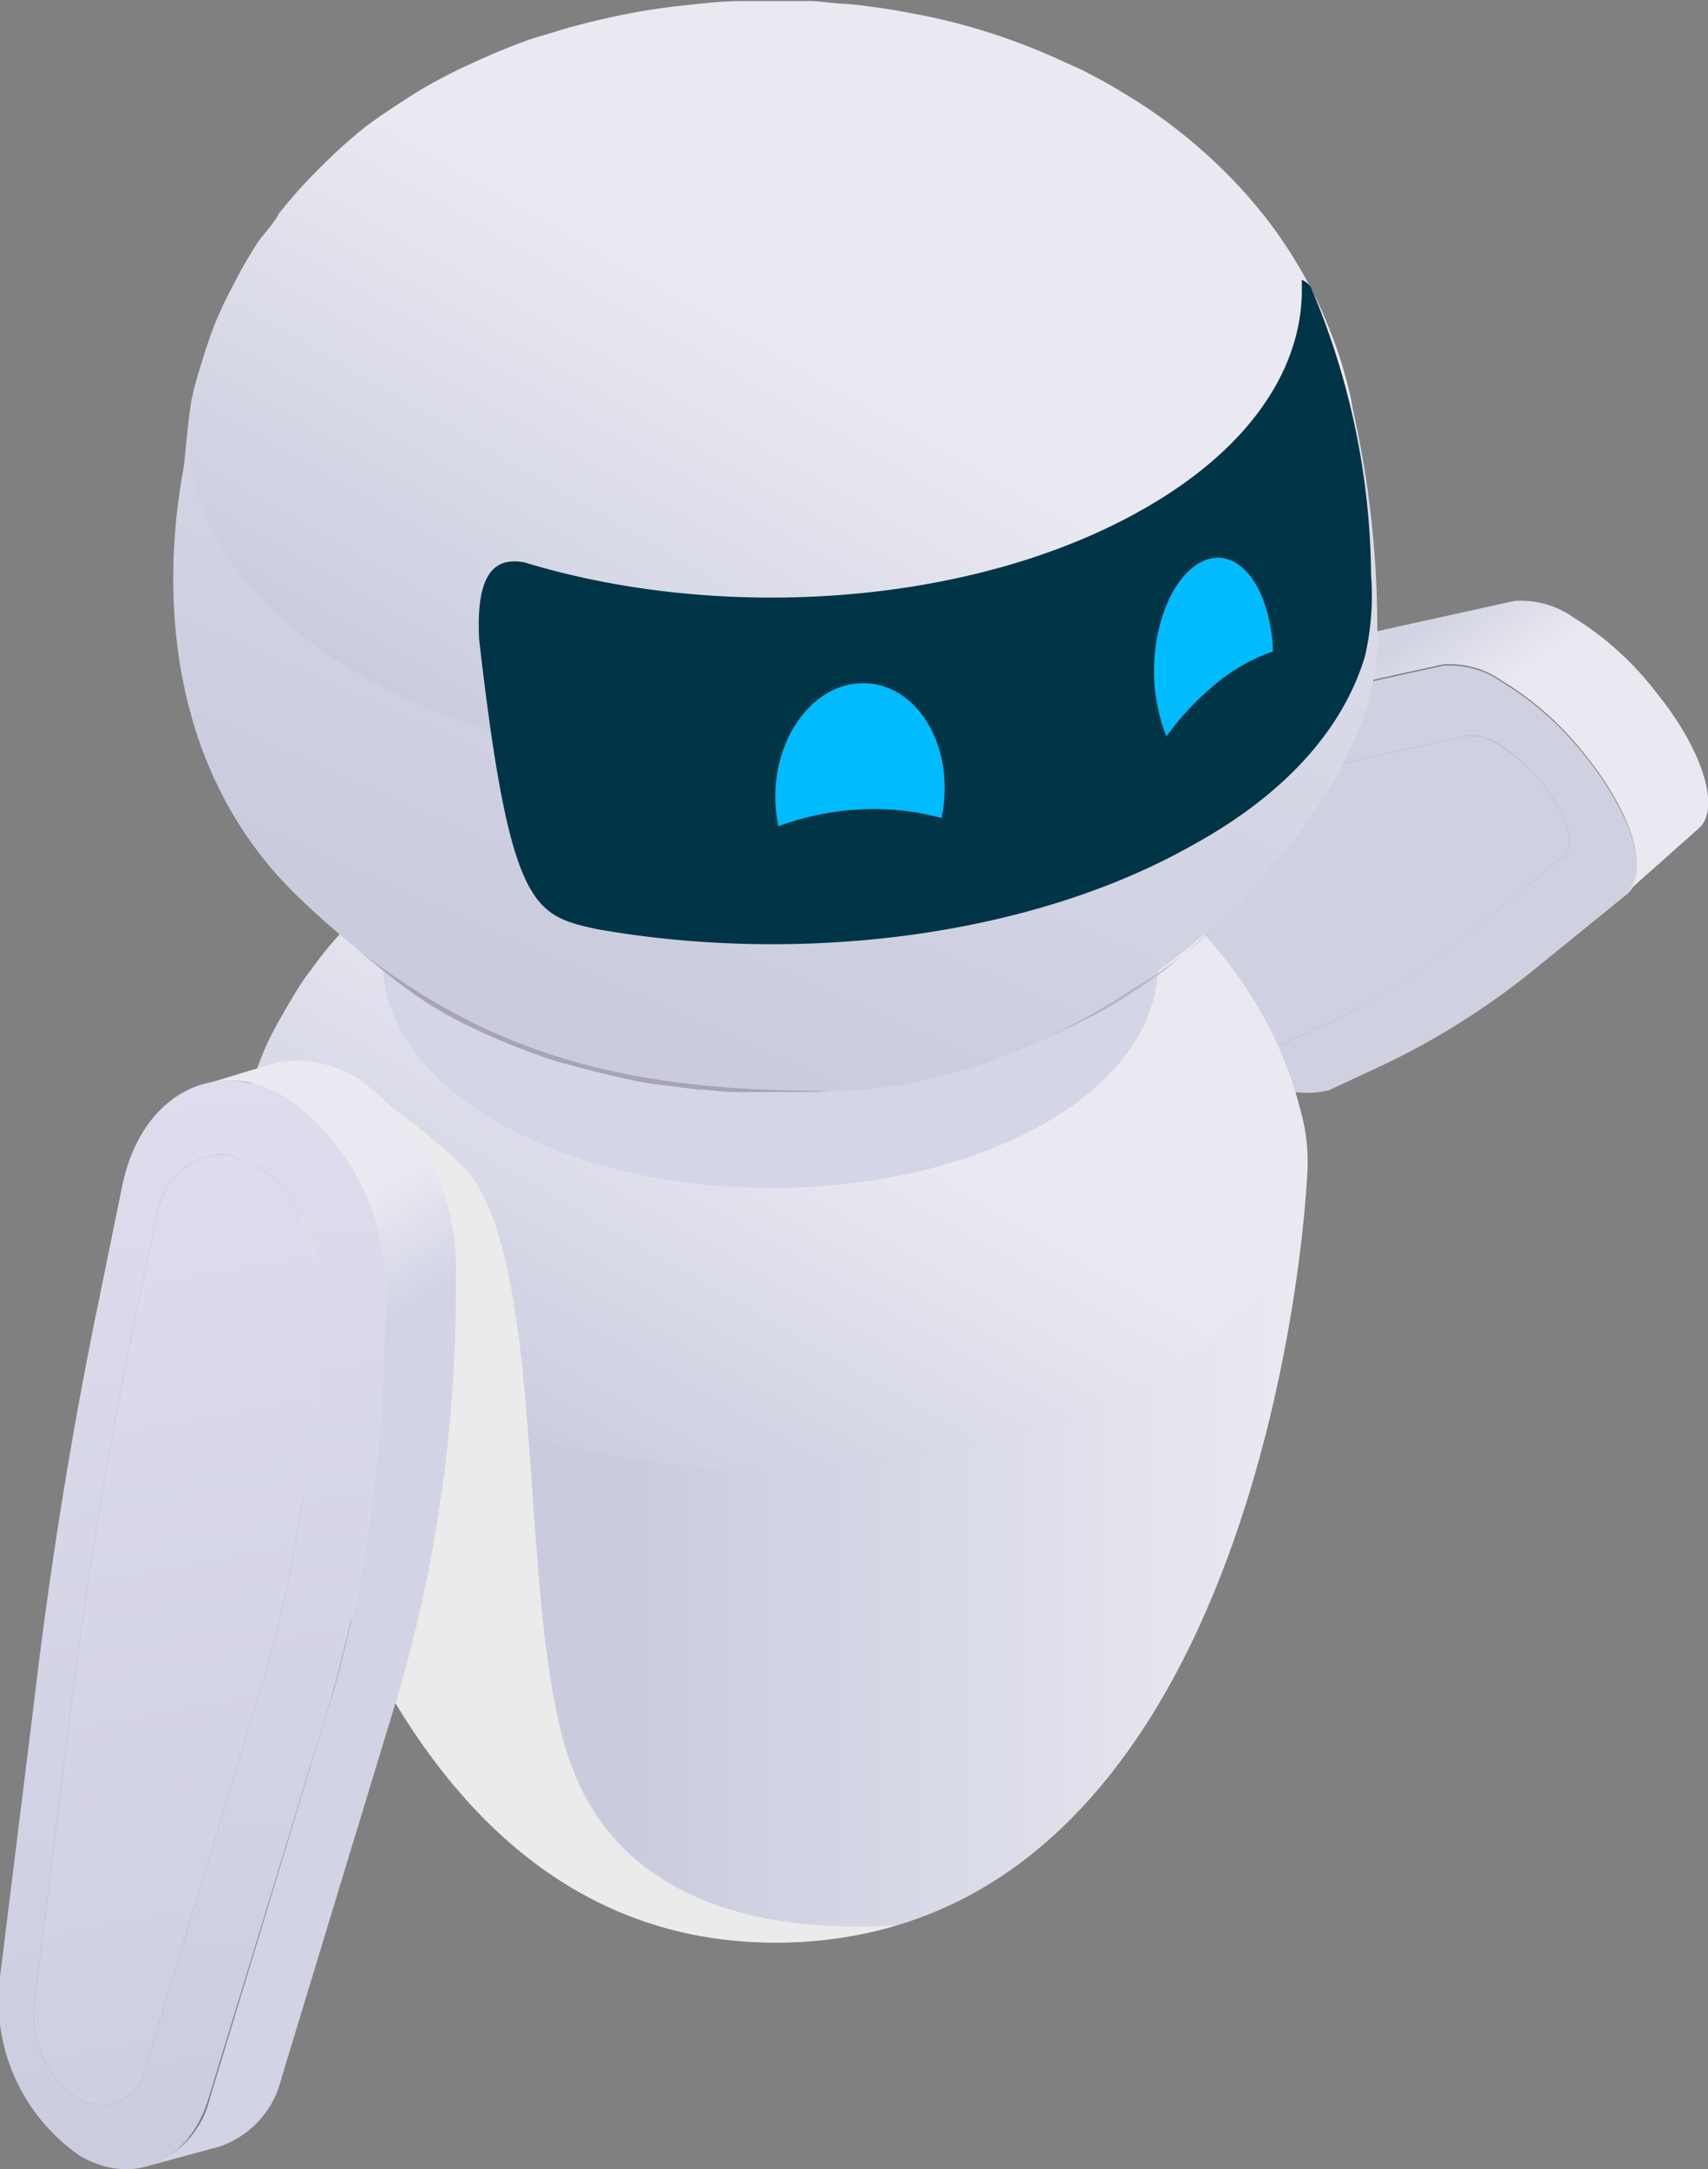 <svg xmlns="http://www.w3.org/2000/svg" xmlns:xlink="http://www.w3.org/1999/xlink" viewBox="0 0 49.83 63.27"><rect x="0" y="0" width="49.83" height="63.27" fill="#808080" stroke="none"/><defs><style>.cls-1{isolation:isolate;}.cls-2{fill:#cfd0e0;}.cls-3{fill:url(#linear-gradient);}.cls-4{fill:url(#linear-gradient-2);}.cls-5{fill:#c0baca;}.cls-6{fill:url(#linear-gradient-3);}.cls-7{fill:#ebebeb;mix-blend-mode:multiply;}.cls-8{fill:#d4d5e6;}.cls-9{fill:url(#linear-gradient-4);}.cls-10{fill:url(#linear-gradient-5);}.cls-11{fill:url(#linear-gradient-6);}.cls-12{fill:url(#linear-gradient-7);}.cls-13{fill:url(#linear-gradient-8);}.cls-14{fill:url(#linear-gradient-9);}.cls-15{fill:#0bf;}.cls-16{fill:#003447;}</style><linearGradient id="linear-gradient" x1="45.2" y1="27.65" x2="38.47" y2="18.03" gradientUnits="userSpaceOnUse"><stop offset="0.6" stop-color="#eae9f2"/><stop offset="0.83" stop-color="#d3d4e3"/></linearGradient><linearGradient id="linear-gradient-2" x1="6.92" y1="45.25" x2="38.15" y2="45.25" gradientUnits="userSpaceOnUse"><stop offset="0.37" stop-color="#caccde"/><stop offset="0.97" stop-color="#eae9f2"/></linearGradient><linearGradient id="linear-gradient-3" x1="16.91" y1="43.34" x2="28.77" y2="22.8" gradientUnits="userSpaceOnUse"><stop offset="0" stop-color="#caccde"/><stop offset="0.56" stop-color="#eae9f2"/></linearGradient><linearGradient id="linear-gradient-4" x1="20.13" y1="29.46" x2="44.28" y2="29.46" gradientUnits="userSpaceOnUse"><stop offset="0.24" stop-color="#a8a4b5"/><stop offset="1" stop-color="#dbd3e2"/></linearGradient><linearGradient id="linear-gradient-5" x1="7.86" y1="49.83" x2="32.85" y2="-6.65" xlink:href="#linear-gradient-2"/><linearGradient id="linear-gradient-6" x1="16.39" y1="23.07" x2="29.3" y2="0.7" xlink:href="#linear-gradient-3"/><linearGradient id="linear-gradient-7" x1="8.48" y1="66.84" x2="2.04" y2="30.58" gradientUnits="userSpaceOnUse"><stop offset="0" stop-color="#caccde"/><stop offset="1" stop-color="#dfdeee"/></linearGradient><linearGradient id="linear-gradient-8" x1="6.69" y1="64.19" x2="4.39" y2="29.48" xlink:href="#linear-gradient-7"/><linearGradient id="linear-gradient-9" x1="14.06" y1="58.28" x2="0.49" y2="34.77" gradientUnits="userSpaceOnUse"><stop offset="0.68" stop-color="#d2d3e5"/><stop offset="0.81" stop-color="#eae9f2"/></linearGradient></defs><g class="cls-1"><g id="Layer_2" data-name="Layer 2"><g id="Layer_1-2" data-name="Layer 1"><path class="cls-2" d="M43.71,21.71A4.91,4.91,0,0,1,45,22.85c.72.9,1,1.82.62,2.12l-2.75,2.24A21.32,21.32,0,0,1,38.42,30L37,30.63a1.7,1.7,0,0,1-1.45-.3c-.38-.22-1.08-.94-1.21-.94-1.31-1.28-2.06-2.92-1.65-3.59l.15-.24a6,6,0,0,1,2.59-2.3,6.87,6.87,0,0,1,1.49-.5l5.89-1.3A1.44,1.44,0,0,1,43.71,21.71Z"/><path class="cls-2" d="M46.25,22.06a9,9,0,0,0-2.44-2.17,2.63,2.63,0,0,0-1.72-.47l-5.89,1.3a7.72,7.72,0,0,0-1.58.53,6.28,6.28,0,0,0-2.74,2.44l-.15.23c-.67,1.1.55,3.75,2.69,5.84a10.31,10.31,0,0,0,2,1.54,2.81,2.81,0,0,0,2.35.5l1.44-.67a22,22,0,0,0,4.5-2.81l2.76-2.24C48.15,25.51,47.63,23.77,46.25,22.06Zm-3.39,5.15A21.32,21.32,0,0,1,38.42,30L37,30.63a1.7,1.7,0,0,1-1.45-.3c-.38-.22-1.08-.94-1.21-.94-1.31-1.28-2.06-2.92-1.65-3.59l.15-.24a6,6,0,0,1,2.59-2.3,6.87,6.87,0,0,1,1.49-.5l5.89-1.3a1.44,1.44,0,0,1,.91.25A4.91,4.91,0,0,1,45,22.85c.72.9,1,1.82.62,2.12Z"/><path class="cls-3" d="M48.33,20.21A9,9,0,0,0,45.89,18a2.64,2.64,0,0,0-1.72-.47l-5.89,1.3a7,7,0,0,0-1.58.53,6.37,6.37,0,0,0-1.55,1l-2.08,1.85a6.37,6.37,0,0,1,1.55-1,7.72,7.72,0,0,1,1.58-.53l5.89-1.3a2.63,2.63,0,0,1,1.72.47,9,9,0,0,1,2.44,2.17c1.37,1.69,1.88,3.41,1.22,4l2.08-1.85C50.21,23.62,49.7,21.9,48.33,20.21Z"/><path class="cls-4" d="M38.15,33.85c0,1.86-1.58,22.81-15.53,22.81s-15.7-22-15.7-22.8Z"/><path class="cls-5" d="M26.91,30.14a9.73,9.73,0,0,1-8.84-.09c-2.4-1.43-2.35-3.73.13-5.11A9.71,9.71,0,0,1,27,25C29.44,26.46,29.38,28.75,26.91,30.14Z"/><path class="cls-6" d="M38,32.61c-.09-.36-.22-.84-.35-1.19a13.26,13.26,0,0,0-.51-1.23,12,12,0,0,0-1.23-2,12.85,12.85,0,0,0-1.78-1.93,15.31,15.31,0,0,0-2.22-1.63c-.3-.18-.73-.41-1-.57L30,23.65A17.5,17.5,0,0,0,28.17,23c-.08,0-.78-.24-1.83-.45-.69-.13-1.41-.23-1.82-.26s-.63-.07-.9-.07l-.9,0c-.28,0-.64,0-.91,0-.57,0-1.26.08-1.82.14,0,0-.9.11-1.84.32-.3.07-.7.17-1,.26s-.62.19-.89.27-.75.28-1.07.41-.6.27-.86.38a11.72,11.72,0,0,0-1.1.6,17.68,17.68,0,0,0-1.53,1,15.68,15.68,0,0,0-1.37,1.2,13.5,13.5,0,0,0-1,1.14c-.16.22-.37.49-.52.71s-.49.8-.68,1.14A8.4,8.4,0,0,0,7.6,30.9c-.18.48-.39,1.13-.53,1.63-.65,2.67.76,5.49,4.27,7.58,6,3.6,15.89,3.7,22.08.23C37.12,38.26,38.66,35.37,38,32.61ZM26.91,30.14a9.73,9.73,0,0,1-8.84-.09c-2.4-1.43-2.35-3.73.13-5.11A9.71,9.71,0,0,1,27,25C29.44,26.46,29.38,28.75,26.91,30.14Z"/><path class="cls-7" d="M26.15,56.16a12.34,12.34,0,0,1-3.53.5C12.06,56.66,8.49,44,7.38,37.55,9.44,36,8.79,33.08,10,32.37l.82-.47a17.26,17.26,0,0,1,2.83,2.26C16,37.1,15.07,46.71,16.59,51.27,17.9,55.2,21.77,56.43,26.15,56.16Z"/><path class="cls-8" d="M30.52,32.74c-4.42,2.55-11.59,2.54-16,0S10,26,14.43,23.46s11.59-2.54,16,0S34.93,30.19,30.52,32.74Z"/><path class="cls-9" d="M12.47,29.26a12.88,12.88,0,0,0,1.21.67,20,20,0,0,0,1.9.8c.29.11.68.24,1,.32.54.15,1.27.33,1.83.45.29.06.68.13,1,.16l.95.12c.29,0,.67.06,1,.07s.67,0,.95,0,.68,0,1,0,.7,0,1-.05c.57-.06,1.33-.16,1.9-.24.31,0,.72-.13,1-.2l.92-.24,1.09-.33c.39-.13.89-.33,1.26-.49s1.15-.53,1.63-.79.92-.56,1.31-.82a10.65,10.65,0,0,0,.86-.64c.36-.29.82-.71,1.16-1a11.85,11.85,0,0,1-2.55,1.87c-5.92,3.31-15.34,3.21-21-.21a11.36,11.36,0,0,1-2.08-1.59c.28.27.66.6.95.85l.47.38A15.75,15.75,0,0,0,12.47,29.26Z"/><path class="cls-10" d="M24.18,31.82c7.85,0,16-7.8,16-13.11a28.9,28.9,0,0,0-1.06-8.15C37.45,4.93,6.21,7.72,5.58,11.72c-.15,1-.18,1.67-.22,1.9-.21,1.19-1.48,7.91,3.36,12.56S18.23,31.82,24.18,31.82Z"/><path class="cls-11" d="M39.36,11.39c-.1-.4-.25-.92-.39-1.31s-.37-.94-.55-1.33a14.21,14.21,0,0,0-1.34-2.2,14.35,14.35,0,0,0-1.94-2.1,14.93,14.93,0,0,0-2.42-1.77c-.33-.21-.79-.45-1.13-.63l-.93-.42a18.46,18.46,0,0,0-2-.74,17.18,17.18,0,0,0-2-.49c-.75-.15-1.53-.25-2-.29-.29,0-.68-.07-1-.08l-1,0h-1c-.62,0-1.37.09-2,.16a19.25,19.25,0,0,0-2,.35c-.32.07-.75.18-1.08.27l-1,.3c-.36.12-.82.3-1.17.45s-.65.29-.93.42-.86.43-1.21.64c-.51.32-1.18.75-1.66,1.12A15.35,15.35,0,0,0,9.23,5a13,13,0,0,0-1.1,1.24C8,6.5,7.72,6.8,7.57,7S7,7.91,6.82,8.29a10.64,10.64,0,0,0-.58,1.23c-.2.52-.42,1.24-.57,1.78-.71,2.91.83,6,4.64,8.26,6.55,3.91,17.32,4,24.06.24C38.4,17.54,40.07,14.39,39.36,11.39Z"/><path class="cls-12" d="M7.47,34a4.08,4.08,0,0,1,1.78,3.5v.64A40.71,40.71,0,0,1,8.43,46c-.22,1.07-.48,2.11-.79,3.13L4.25,60.29a1.3,1.3,0,0,1-2,.89A2.91,2.91,0,0,1,1,58.43l1-8.06q.71-5.86,1.86-11.5l.69-3.34c.27-1.29,1.18-2,2.23-1.83C6.86,33.86,7.25,33.83,7.47,34Z"/><path class="cls-13" d="M8.32,32a3.6,3.6,0,0,0-1.11-.43c-1.72-.32-3.2.89-3.64,3L2.89,37.9C2.1,41.71,1.47,45.62,1,49.59L0,57.66a5.5,5.5,0,0,0,2.33,5.22c1.57.91,3.2.18,3.76-1.7L9.52,50c.33-1.07.6-2.18.84-3.31a43.91,43.91,0,0,0,.87-8.38V37.7A6.66,6.66,0,0,0,8.32,32Zm.11,14c-.22,1.07-.48,2.11-.79,3.13L4.25,60.29a1.3,1.3,0,0,1-2,.89A2.91,2.91,0,0,1,1,58.43l1-8.06q.71-5.86,1.86-11.5l.69-3.34c.27-1.29,1.18-2,2.23-1.83.08.16.47.13.69.26a4.08,4.08,0,0,1,1.78,3.5v.64A40.71,40.71,0,0,1,8.43,46Z"/><path class="cls-14" d="M10.4,31.43A3.63,3.63,0,0,0,9.28,31a2.9,2.9,0,0,0-1.25,0L6,31.62a2.8,2.8,0,0,1,1.26-.05A3.6,3.6,0,0,1,8.32,32a6.66,6.66,0,0,1,2.91,5.7v.64a43.91,43.91,0,0,1-.87,8.38C10.12,47.85,9.85,49,9.52,50L6.13,61.18a2.74,2.74,0,0,1-1.83,2l2.07-.56a2.77,2.77,0,0,0,1.84-2L11.6,49.47c.32-1.08.6-2.18.83-3.31a42.44,42.44,0,0,0,.87-8.38v-.64A6.7,6.7,0,0,0,10.4,31.43Z"/><path class="cls-15" d="M29.77,25.24l-.2-.73a18.39,18.39,0,0,0,3-1l.38.65A19.38,19.38,0,0,1,29.77,25.24Z"/><path class="cls-16" d="M40,16.76a7.9,7.9,0,0,1-.18,2.39c-.62,2.06-2.27,4-5.08,5.53C30,27.34,23.31,28.14,17.41,27.1c-1.84-.41-2.53-.57-3.43-8.44-.12-2.21.64-2.37,1.31-2.26,5.73,1.75,13,1.28,17.94-1.48,3.23-1.79,4.81-4.2,4.75-6.6V8.16a.66.66,0,0,1,.26.21A21.82,21.82,0,0,1,40,16.76Z"/><path class="cls-15" d="M25.09,19.93c-1.37.06-2.47,1.54-2.47,3.3a4.14,4.14,0,0,0,.09.87,8,8,0,0,1,2.38-.49,7.54,7.54,0,0,1,2.38.25,4.24,4.24,0,0,0,.09-.88C27.56,21.22,26.46,19.86,25.09,19.93Z"/><path class="cls-15" d="M34.8,16.55c-.91.72-1.38,2.59-1,4.18a4.43,4.43,0,0,0,.23.75,8.13,8.13,0,0,1,1.51-1.59A5.32,5.32,0,0,1,37.14,19a4.81,4.81,0,0,0-.1-.85C36.71,16.53,35.71,15.83,34.8,16.55Z"/></g></g></g></svg>